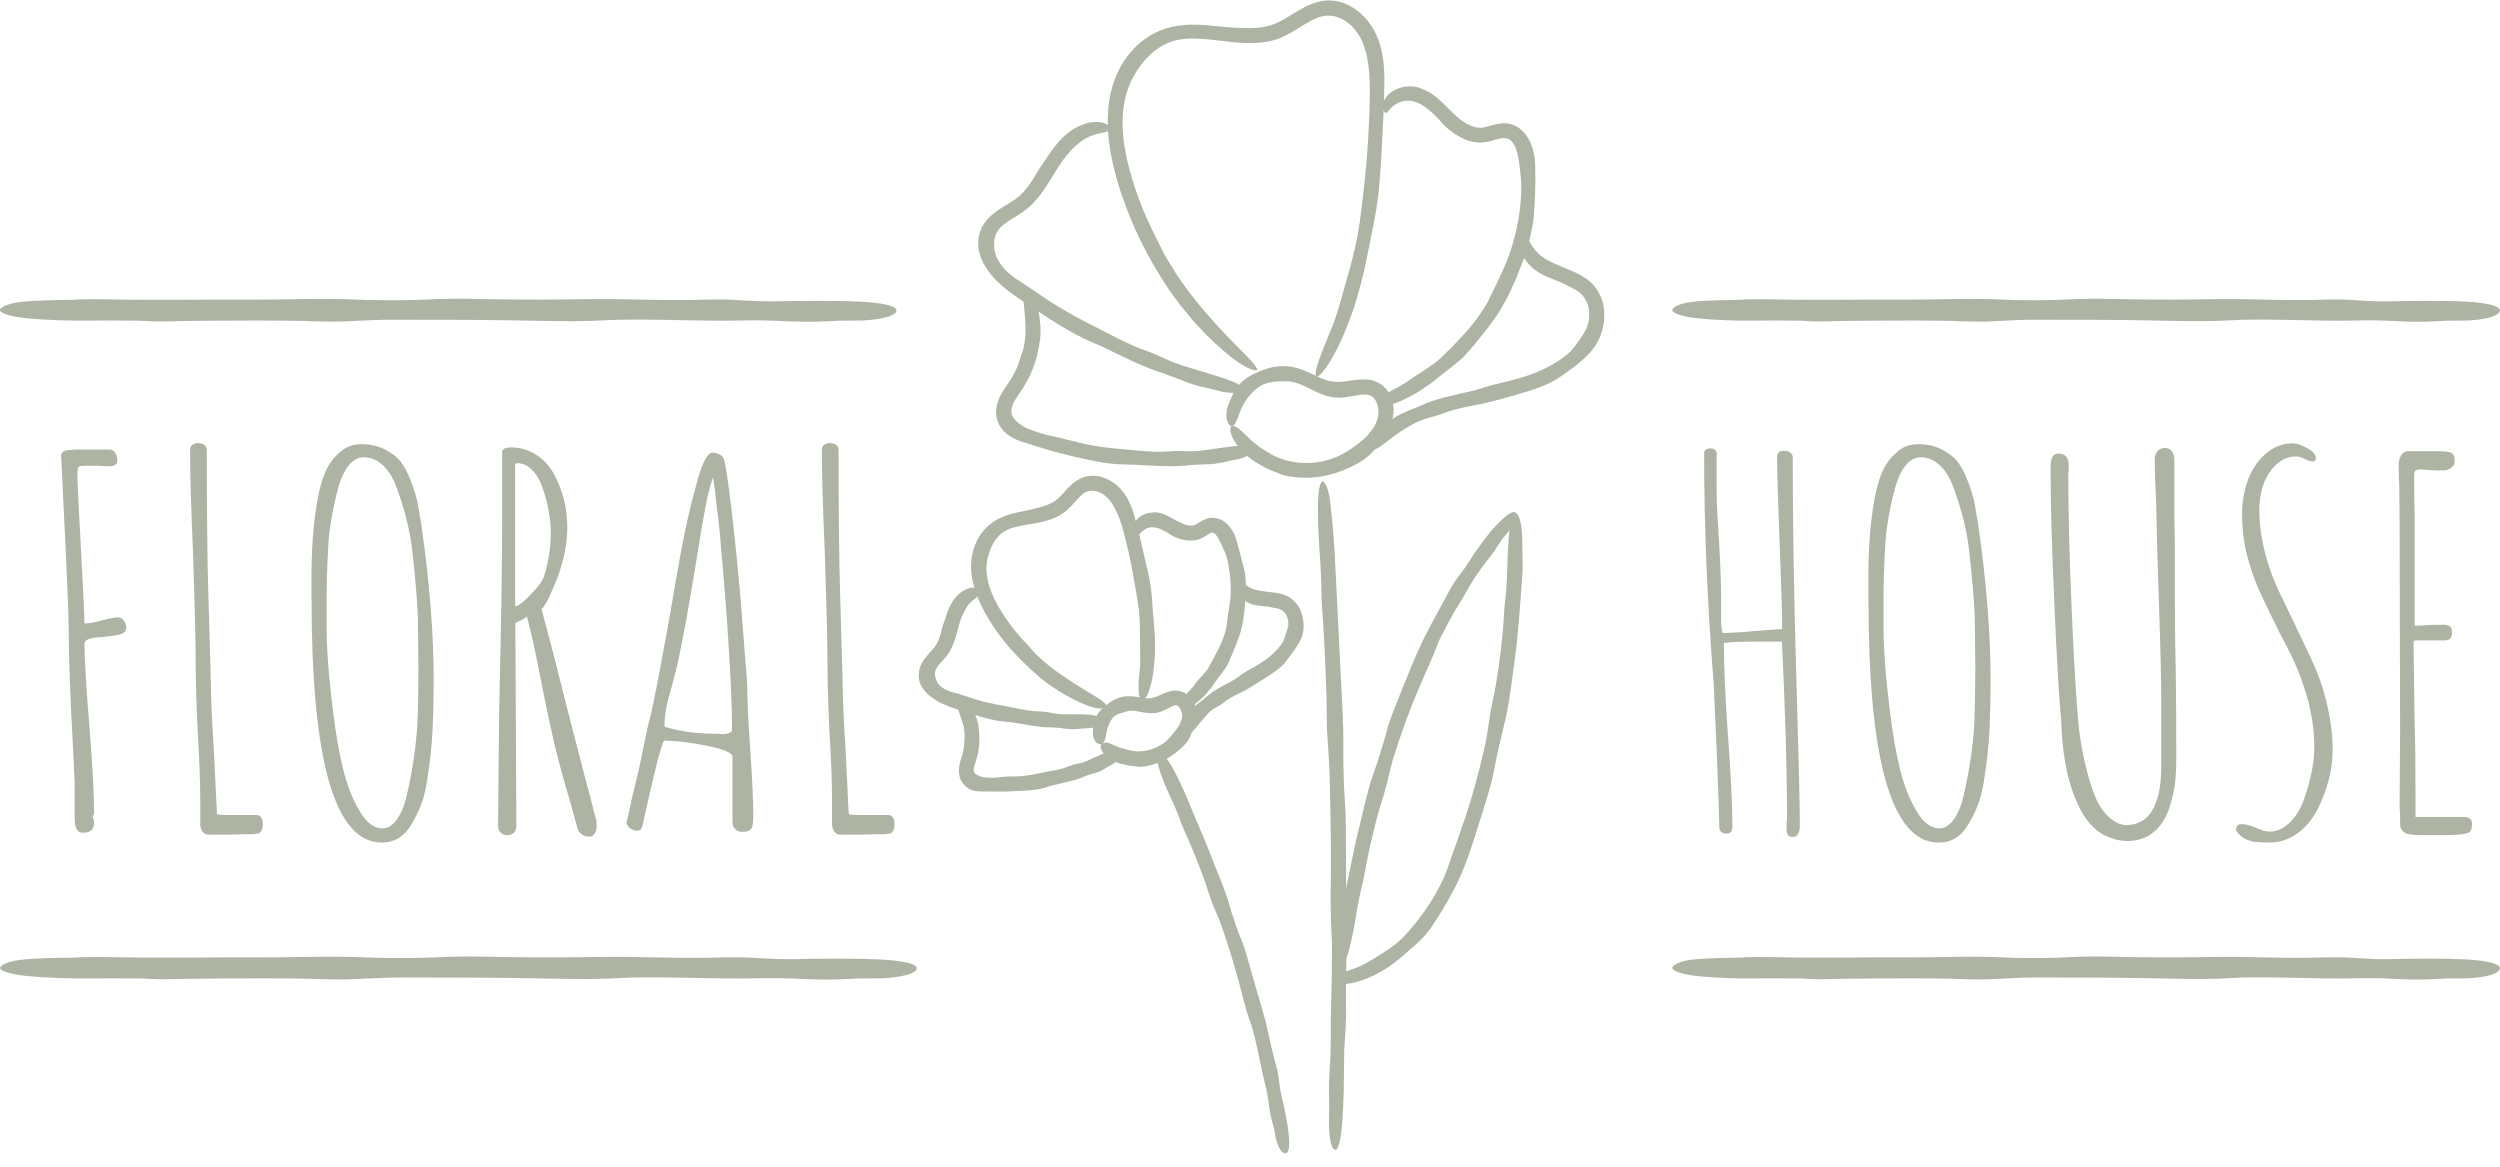 <svg width="180" height="84" viewBox="0 0 180 84" fill="none" xmlns="http://www.w3.org/2000/svg">
<g clip-path="url(#clip0_460_8820)">
<path d="M96.017 38.733C96.069 39.293 96.104 39.853 96.13 40.457C96.262 43.099 96.393 45.776 96.524 48.435C96.585 49.834 96.681 51.225 96.716 52.625C96.716 53.281 96.716 53.902 96.716 54.558C96.742 55.696 96.751 56.667 96.838 57.769C96.926 58.967 96.9 60.245 96.908 61.452L96.926 63.892C96.943 65.126 96.978 66.377 96.969 67.61C96.952 69.036 96.9 70.401 96.908 71.844C96.908 72.378 96.934 72.912 96.908 73.454C96.891 74.189 96.812 74.888 96.786 75.623C96.768 76.131 96.777 76.638 96.768 77.145C96.768 78.064 96.742 78.983 96.698 79.901C96.672 80.487 96.629 81.091 96.559 81.616C96.489 82.141 96.375 82.595 96.253 82.727C95.991 82.998 95.72 82.359 95.685 81.082C95.676 80.732 95.694 80.356 95.702 79.989C95.702 79.481 95.685 78.991 95.685 78.475C95.685 77.662 95.746 76.848 95.79 76.043C95.833 75.133 95.807 74.337 95.816 73.454C95.842 72.439 95.86 71.389 95.886 70.366L95.903 68.249C95.903 67.619 95.86 67.077 95.833 66.464C95.79 65.161 95.816 63.849 95.825 62.545C95.833 60.516 95.798 58.434 95.746 56.395C95.737 55.818 95.72 55.232 95.685 54.672C95.641 54.077 95.606 53.5 95.562 52.896C95.51 52.03 95.536 51.086 95.51 50.211L95.396 47.175L95.257 44.682C95.213 43.982 95.126 43.125 95.143 42.478C95.143 42.198 95.126 41.848 95.117 41.55C95.091 40.859 95.047 40.177 94.994 39.486C94.916 38.366 94.872 37.176 94.898 36.135C94.916 35.269 95.073 34.491 95.3 34.692C95.458 34.832 95.632 35.208 95.737 35.89C95.763 36.065 95.79 36.249 95.807 36.441C95.903 37.229 95.956 37.972 96.026 38.76L96.017 38.733Z" fill="#ADB4A4"/>
<path d="M96.489 66.333C96.541 65.922 96.603 65.511 96.69 65.082C97.101 63.175 97.433 61.224 97.922 59.326C98.158 58.32 98.394 57.323 98.674 56.325C98.831 55.871 98.98 55.433 99.137 54.978C99.382 54.173 99.626 53.5 99.827 52.704C100.037 51.838 100.422 50.98 100.745 50.141C100.955 49.581 101.208 49.03 101.427 48.47C101.759 47.613 102.134 46.773 102.528 45.942C103 44.997 103.506 44.122 104.005 43.177C104.197 42.828 104.372 42.478 104.581 42.136C104.852 41.664 105.211 41.27 105.516 40.824C105.735 40.518 105.927 40.194 106.128 39.871C106.521 39.311 106.932 38.769 107.352 38.235C107.64 37.902 107.955 37.579 108.243 37.316C108.54 37.054 108.837 36.861 108.986 36.87C109.309 36.888 109.222 37.43 108.68 38.182C108.531 38.392 108.348 38.585 108.182 38.786C107.963 39.083 107.78 39.39 107.579 39.696C107.238 40.177 106.854 40.623 106.521 41.104C106.137 41.647 105.831 42.128 105.525 42.696C105.167 43.344 104.73 43.965 104.389 44.63L103.672 45.994C103.48 46.414 103.358 46.79 103.183 47.201C102.807 48.068 102.423 48.951 102.047 49.817C101.47 51.182 100.955 52.608 100.5 54.025C100.36 54.427 100.238 54.83 100.142 55.232C100.037 55.652 99.941 56.072 99.836 56.5C99.679 57.113 99.46 57.769 99.277 58.381C99.067 59.09 98.91 59.816 98.735 60.533C98.586 61.119 98.481 61.723 98.359 62.318C98.254 62.816 98.167 63.438 98.036 63.901C97.975 64.102 97.931 64.347 97.887 64.557C97.782 65.047 97.686 65.546 97.616 66.044C97.494 66.849 97.31 67.707 97.118 68.45C96.952 69.062 96.664 69.596 96.48 69.404C96.349 69.272 96.244 68.975 96.262 68.459C96.262 68.328 96.279 68.188 96.288 68.048C96.323 67.462 96.419 66.919 96.489 66.342V66.333Z" fill="#ADB4A4"/>
<path d="M109.633 40.238C109.633 40.693 109.633 41.148 109.589 41.638C109.441 43.772 109.292 45.942 108.986 48.076C108.829 49.196 108.698 50.325 108.471 51.435C108.348 51.952 108.235 52.442 108.112 52.958C107.911 53.85 107.719 54.62 107.562 55.503C107.378 56.457 107.072 57.445 106.775 58.381L106.181 60.271C105.866 61.224 105.552 62.196 105.132 63.123C104.652 64.19 104.075 65.17 103.437 66.184C103.201 66.561 102.947 66.928 102.659 67.278C102.257 67.75 101.803 68.126 101.339 68.529C101.025 68.809 100.701 69.089 100.361 69.343C99.749 69.806 99.067 70.2 98.342 70.48C97.879 70.672 97.381 70.795 96.935 70.847C96.489 70.891 96.096 70.847 95.974 70.733C95.72 70.497 96.201 70.2 97.101 69.876C97.354 69.78 97.625 69.701 97.87 69.587C98.228 69.439 98.543 69.237 98.875 69.045C99.399 68.721 99.932 68.398 100.422 68.022C100.981 67.593 101.374 67.121 101.811 66.596C102.309 65.983 102.79 65.327 103.192 64.645C103.472 64.172 103.734 63.683 103.961 63.175C104.162 62.72 104.293 62.309 104.451 61.854C104.791 60.883 105.15 59.904 105.482 58.915C105.997 57.375 106.434 55.766 106.801 54.174C106.915 53.727 107.011 53.273 107.081 52.818C107.151 52.345 107.221 51.882 107.291 51.409C107.404 50.727 107.588 49.992 107.702 49.301C107.841 48.505 107.955 47.7 108.051 46.895C108.121 46.23 108.2 45.575 108.243 44.91C108.287 44.35 108.305 43.667 108.383 43.151C108.418 42.933 108.436 42.653 108.453 42.416C108.488 41.865 108.523 41.314 108.532 40.763C108.549 39.871 108.602 38.909 108.689 38.078C108.759 37.386 108.96 36.765 109.17 36.94C109.318 37.063 109.467 37.369 109.537 37.929C109.545 38.069 109.563 38.226 109.58 38.375C109.615 39.014 109.624 39.617 109.615 40.264L109.633 40.238Z" fill="#ADB4A4"/>
<path d="M90.598 32.129C90.852 32.304 91.114 32.461 91.402 32.636C92.669 33.388 94.242 33.52 95.641 33.108C96.383 32.907 97.056 32.496 97.659 32.041C97.948 31.831 98.219 31.613 98.463 31.35C98.874 30.887 99.171 30.423 99.232 29.898C99.302 29.373 99.136 28.778 98.778 28.542C98.542 28.385 98.184 28.376 97.729 28.455C97.388 28.507 97.004 28.603 96.558 28.63C96.104 28.656 95.649 28.56 95.265 28.42C94.373 28.087 93.709 27.597 92.984 27.484C92.713 27.44 92.442 27.449 92.162 27.457C91.787 27.475 91.411 27.501 91.052 27.641C90.808 27.737 90.581 27.895 90.38 28.061C90.021 28.367 89.716 28.761 89.497 29.181C89.348 29.452 89.243 29.758 89.139 30.029C89.034 30.3 88.938 30.554 88.815 30.633C88.588 30.825 88.195 30.432 88.326 29.539C88.37 29.303 88.457 29.058 88.562 28.831C88.702 28.507 88.841 28.201 89.051 27.912C89.383 27.449 89.873 27.107 90.38 26.871C90.948 26.609 91.472 26.425 92.075 26.373C92.774 26.303 93.526 26.495 94.111 26.766C94.522 26.941 94.898 27.142 95.273 27.291C95.606 27.422 95.894 27.475 96.191 27.492C96.785 27.571 97.511 27.247 98.525 27.335C98.909 27.379 99.337 27.554 99.643 27.842C99.949 28.131 100.15 28.49 100.246 28.866C100.465 29.636 100.255 30.423 99.931 31.026C99.748 31.376 99.512 31.683 99.294 31.971C99.066 32.286 98.813 32.575 98.516 32.837C98.088 33.222 97.528 33.502 97.004 33.738C96.401 34.01 95.763 34.202 95.116 34.307C94.583 34.394 94.033 34.421 93.482 34.377C93.028 34.342 92.46 34.272 92.066 34.088C91.891 34.018 91.691 33.931 91.507 33.861C91.096 33.686 90.703 33.467 90.327 33.222C89.716 32.829 89.156 32.251 88.824 31.665C88.544 31.175 88.501 30.65 88.745 30.668C88.92 30.668 89.156 30.79 89.427 31.061C89.497 31.131 89.576 31.201 89.645 31.28C89.96 31.586 90.257 31.875 90.616 32.12L90.598 32.129Z" fill="#ADB4A4"/>
<path d="M85.731 22.865C85.18 22.244 84.673 21.588 84.166 20.853C83.074 19.226 82.121 17.494 81.37 15.657C80.636 13.819 80.024 11.93 79.814 9.927C79.718 8.877 79.727 7.783 79.963 6.725C80.199 5.658 80.671 4.625 81.387 3.777C82.06 2.981 82.917 2.386 83.922 2.054C85.704 1.52 87.216 1.905 88.763 1.984C89.602 2.036 90.45 2.08 91.219 1.887C91.979 1.739 92.652 1.258 93.447 0.785C93.972 0.47 94.575 0.155 95.291 0.059C96.008 -0.046 96.751 0.147 97.336 0.505C98.236 1.039 98.892 1.905 99.241 2.858C99.591 3.803 99.67 4.774 99.678 5.701C99.661 7.81 99.538 9.787 99.416 11.886C99.364 12.665 99.311 13.452 99.215 14.231C99.084 15.307 98.857 16.304 98.656 17.371C98.507 18.097 98.368 18.832 98.201 19.558C97.887 20.87 97.52 22.183 97.013 23.433C96.69 24.247 96.331 25.052 95.938 25.725C95.562 26.408 95.134 26.941 94.942 27.064C94.732 27.186 94.68 27.003 94.767 26.591C94.863 26.18 95.099 25.533 95.44 24.693C95.632 24.221 95.824 23.731 96.025 23.25C96.27 22.567 96.471 21.894 96.663 21.194C96.978 20.074 97.31 18.954 97.564 17.826C97.861 16.549 97.983 15.403 98.132 14.143C98.306 12.682 98.446 11.178 98.525 9.708C98.586 8.693 98.621 7.67 98.63 6.646C98.63 5.736 98.595 4.975 98.437 4.153C98.263 3.287 97.948 2.508 97.362 1.922C96.794 1.336 96.025 1.004 95.283 1.161C94.085 1.363 92.958 2.718 91.245 2.998C89.611 3.287 88.082 2.902 86.657 2.806C85.853 2.745 85.049 2.762 84.35 2.99C83.624 3.243 83.004 3.698 82.471 4.284C81.719 5.124 81.116 6.279 80.933 7.469C80.706 8.833 80.854 10.259 81.186 11.659C81.457 12.805 81.833 13.942 82.279 15.036C82.646 15.963 83.205 17.047 83.616 17.887C83.782 18.255 84.044 18.675 84.263 19.033C84.769 19.873 85.329 20.687 85.94 21.448C86.928 22.699 88.082 23.958 89.139 25.008C90.013 25.874 90.799 26.688 90.415 26.67C90.153 26.644 89.602 26.443 88.789 25.822C88.58 25.664 88.361 25.489 88.151 25.305C87.26 24.553 86.482 23.748 85.713 22.874L85.731 22.865Z" fill="#ADB4A4"/>
<path d="M102.239 6.349C102.711 6.497 103.13 6.751 103.497 7.066C104.292 7.766 104.869 8.518 105.621 8.921C105.988 9.122 106.355 9.227 106.704 9.192C107.054 9.166 107.5 8.938 108.138 8.877C108.478 8.851 108.863 8.921 109.178 9.096C109.501 9.27 109.746 9.533 109.929 9.795C110.287 10.338 110.436 10.906 110.506 11.466C110.558 11.991 110.523 12.446 110.55 12.945C110.532 13.802 110.515 14.537 110.445 15.368C110.436 15.823 110.34 16.286 110.244 16.741C110.156 17.205 110.017 17.651 109.877 18.088C109.711 18.683 109.475 19.243 109.256 19.82C108.898 20.678 108.505 21.535 108.015 22.331C107.736 22.786 107.404 23.206 107.106 23.634C106.774 24.046 106.442 24.457 106.101 24.877C105.839 25.183 105.577 25.489 105.297 25.778C104.878 26.145 104.458 26.469 104.022 26.81C103.716 27.038 103.427 27.282 103.13 27.527C102.562 27.912 102.003 28.332 101.374 28.621C100.98 28.822 100.57 29.023 100.176 29.111C99.792 29.216 99.442 29.259 99.302 29.189C99.023 29.032 99.337 28.577 100.133 28.157C100.351 28.035 100.587 27.912 100.814 27.79C101.129 27.615 101.417 27.422 101.706 27.204C101.942 27.038 102.186 26.889 102.431 26.74L103.139 26.25C103.689 25.892 104.039 25.445 104.511 25.025C105 24.492 105.533 23.976 105.979 23.398C106.311 23.022 106.573 22.593 106.862 22.174C107.115 21.797 107.246 21.43 107.456 21.045C107.867 20.214 108.269 19.374 108.601 18.508C109.099 17.152 109.414 15.691 109.51 14.248C109.518 13.837 109.553 13.426 109.527 13.023C109.483 12.603 109.431 12.201 109.387 11.772C109.309 11.221 109.186 10.583 108.898 10.242C108.575 9.83 108.173 9.892 107.377 10.145C107.063 10.233 106.652 10.303 106.276 10.25C105.892 10.207 105.542 10.084 105.228 9.918C104.694 9.655 104.144 9.227 103.821 8.842C103.681 8.676 103.506 8.501 103.357 8.352C103.017 8.011 102.658 7.705 102.282 7.503C102.134 7.425 101.977 7.355 101.819 7.311C101.679 7.267 101.531 7.25 101.374 7.25C101.059 7.25 100.744 7.346 100.5 7.495C100.299 7.617 100.141 7.766 100.028 7.915C99.914 8.055 99.818 8.186 99.713 8.098C99.573 8.011 99.39 7.538 99.809 6.979C99.914 6.839 100.045 6.725 100.194 6.62C100.788 6.209 101.548 6.112 102.256 6.331L102.239 6.349Z" fill="#ADB4A4"/>
<path d="M111.232 18.622C111.477 18.771 111.713 18.884 112.018 19.024C112.683 19.331 113.478 19.549 114.229 20.083C114.998 20.599 115.488 21.57 115.505 22.471C115.558 23.425 115.261 24.396 114.701 25.122C114.448 25.463 114.142 25.734 113.836 26.005C113.303 26.478 112.796 26.81 112.237 27.195C111.625 27.615 110.882 27.886 110.192 28.113C109.729 28.262 109.257 28.402 108.794 28.533C108.086 28.735 107.378 28.927 106.67 29.076C105.857 29.242 105.08 29.364 104.302 29.627C104.013 29.723 103.734 29.837 103.437 29.924C103.043 30.055 102.65 30.125 102.266 30.283C102.003 30.388 101.75 30.528 101.505 30.668C101.06 30.922 100.64 31.201 100.238 31.499C99.985 31.691 99.722 31.893 99.487 32.076C99.242 32.242 99.014 32.391 98.866 32.374C98.569 32.365 98.534 31.858 99.049 31.228C99.198 31.07 99.373 30.904 99.548 30.764C99.792 30.554 100.02 30.353 100.273 30.16C100.692 29.863 101.156 29.671 101.61 29.487C102.134 29.286 102.563 29.076 103.061 28.892C103.638 28.691 104.249 28.551 104.844 28.411L106.058 28.131C106.417 28.044 106.714 27.939 107.055 27.834C107.78 27.624 108.523 27.475 109.239 27.274C110.349 26.968 111.442 26.513 112.368 25.874C112.621 25.69 112.892 25.507 113.093 25.279C113.312 25.043 113.504 24.798 113.679 24.536C113.932 24.168 114.212 23.774 114.326 23.355C114.465 22.882 114.457 22.357 114.308 21.902C114.177 21.526 113.958 21.229 113.635 20.993C113.373 20.791 112.953 20.634 112.639 20.45C112.508 20.372 112.316 20.302 112.158 20.24C111.782 20.092 111.398 19.952 110.987 19.733C110.349 19.392 109.711 18.797 109.519 18.045C109.44 17.738 109.484 17.424 109.58 17.249C109.685 17.074 109.799 17.021 109.895 17.1C110.035 17.214 110.139 17.406 110.279 17.651C110.323 17.721 110.358 17.791 110.41 17.852C110.611 18.141 110.882 18.395 111.214 18.605L111.232 18.622Z" fill="#ADB4A4"/>
<path d="M77.551 10.408C77.28 10.644 77.026 10.915 76.773 11.221C76.214 11.904 75.768 12.778 75.2 13.61C74.912 14.03 74.588 14.449 74.195 14.817C73.802 15.193 73.33 15.473 72.928 15.718C72.5 15.972 72.124 16.234 71.897 16.54C71.669 16.837 71.573 17.188 71.573 17.581C71.573 17.948 71.652 18.333 71.835 18.683C72.168 19.296 72.666 19.759 73.304 20.171C74.011 20.617 74.763 21.159 75.488 21.631C75.978 21.946 76.476 22.253 76.983 22.541C77.752 22.987 78.556 23.372 79.342 23.783C80.251 24.247 81.116 24.719 82.078 25.087C82.436 25.227 82.803 25.349 83.153 25.498C83.642 25.699 84.088 25.935 84.586 26.128C84.927 26.25 85.276 26.364 85.626 26.469C86.255 26.661 86.893 26.854 87.522 27.046C87.933 27.169 88.335 27.3 88.693 27.449C89.052 27.589 89.349 27.764 89.419 27.904C89.567 28.201 89.052 28.385 88.117 28.227C87.863 28.184 87.601 28.096 87.339 28.035C86.972 27.947 86.622 27.869 86.255 27.781C85.678 27.624 85.119 27.405 84.568 27.178C83.939 26.933 83.38 26.766 82.777 26.53C82.078 26.259 81.379 25.935 80.706 25.612L79.307 24.938C78.879 24.746 78.521 24.588 78.101 24.404C77.236 23.993 76.406 23.495 75.593 22.97C74.964 22.567 74.326 22.156 73.706 21.728C73.085 21.308 72.447 20.879 71.862 20.319C71.53 20.004 71.233 19.646 70.979 19.243C70.708 18.823 70.516 18.351 70.446 17.817C70.402 17.441 70.446 17.012 70.586 16.619C70.734 16.216 70.996 15.867 71.267 15.604C71.914 15.001 72.622 14.703 73.146 14.309C73.575 13.995 73.933 13.575 74.248 13.102C74.518 12.709 74.798 12.157 75.086 11.773C75.209 11.606 75.349 11.388 75.471 11.204C75.751 10.775 76.091 10.329 76.476 9.944C77.096 9.314 78.005 8.789 78.905 8.781C79.674 8.763 80.181 9.244 79.937 9.367C79.779 9.481 79.517 9.524 79.115 9.612C79.01 9.629 78.905 9.664 78.801 9.691C78.355 9.839 77.935 10.075 77.551 10.408Z" fill="#ADB4A4"/>
<path d="M74.894 23.285C74.929 23.635 74.929 23.993 74.894 24.378C74.789 25.209 74.597 26.032 74.256 26.81C74.099 27.204 73.88 27.571 73.662 27.93C73.435 28.271 73.216 28.577 73.041 28.875C72.674 29.54 72.762 29.977 73.234 30.379C73.452 30.572 73.723 30.756 74.055 30.887C74.632 31.105 75.191 31.298 75.812 31.412C76.485 31.552 77.192 31.762 77.874 31.91C78.329 32.024 78.792 32.094 79.255 32.173C79.963 32.269 80.679 32.33 81.387 32.391C82.209 32.47 82.995 32.558 83.825 32.514C84.131 32.514 84.446 32.47 84.752 32.47C85.18 32.47 85.582 32.505 86.01 32.488C86.307 32.479 86.596 32.426 86.884 32.391L88.466 32.173C88.807 32.12 89.148 32.085 89.462 32.077C89.777 32.068 90.056 32.103 90.161 32.208C90.38 32.418 90.083 32.785 89.349 33.013C89.148 33.074 88.92 33.1 88.702 33.144C88.405 33.205 88.116 33.284 87.819 33.336C87.339 33.432 86.84 33.432 86.36 33.45C85.809 33.45 85.337 33.546 84.813 33.555C84.201 33.581 83.572 33.555 82.96 33.529L81.693 33.459C81.317 33.45 80.994 33.441 80.618 33.432C79.832 33.397 79.054 33.249 78.294 33.091C77.105 32.837 75.89 32.54 74.728 32.164C74.396 32.059 74.055 31.954 73.723 31.849C73.365 31.735 72.998 31.604 72.639 31.359C72.386 31.184 72.124 30.93 71.949 30.598C71.774 30.266 71.695 29.881 71.722 29.531C71.792 28.7 72.229 28.149 72.552 27.65C72.84 27.239 73.05 26.872 73.225 26.452C73.382 26.102 73.487 25.647 73.618 25.314C73.679 25.174 73.714 24.982 73.74 24.825C73.81 24.457 73.845 24.072 73.837 23.696C73.828 23.084 73.775 22.436 73.706 21.85C73.653 21.378 73.653 20.888 73.898 20.923C74.064 20.949 74.3 21.115 74.483 21.509C74.536 21.614 74.571 21.719 74.614 21.833C74.78 22.305 74.85 22.777 74.894 23.276V23.285Z" fill="#ADB4A4"/>
<path d="M80.758 53.859C80.924 53.902 81.099 53.955 81.274 54.007C82.087 54.235 82.961 54.034 83.66 53.587C84.035 53.36 84.315 53.01 84.577 52.669C84.7 52.511 84.831 52.363 84.918 52.179C85.076 51.864 85.163 51.558 85.084 51.304C85.023 51.059 84.883 50.841 84.752 50.797C84.674 50.762 84.516 50.788 84.272 50.911C84.088 50.998 83.878 51.129 83.599 51.234C83.31 51.339 82.996 51.365 82.733 51.348C82.122 51.295 81.667 51.112 81.274 51.182C81.125 51.208 80.994 51.261 80.855 51.304C80.662 51.365 80.453 51.409 80.278 51.532C80.155 51.619 80.068 51.742 79.998 51.855C79.867 52.074 79.762 52.319 79.701 52.581C79.666 52.756 79.631 52.923 79.605 53.089C79.57 53.255 79.517 53.421 79.412 53.5C79.22 53.684 78.809 53.561 78.696 52.966C78.67 52.809 78.696 52.643 78.705 52.477C78.731 52.249 78.748 52.022 78.827 51.803C78.949 51.444 79.212 51.138 79.482 50.911C79.797 50.648 80.077 50.429 80.453 50.281C80.872 50.106 81.396 50.097 81.798 50.167C82.078 50.202 82.331 50.263 82.567 50.281C82.777 50.298 82.934 50.263 83.083 50.219C83.363 50.167 83.721 49.878 84.403 49.738C84.665 49.695 84.997 49.73 85.268 49.87C85.53 50.01 85.731 50.211 85.871 50.438C86.168 50.902 86.177 51.462 86.081 51.89C86.028 52.144 85.941 52.371 85.862 52.59C85.783 52.826 85.696 53.063 85.565 53.273C85.381 53.587 85.076 53.85 84.796 54.086C84.472 54.357 84.123 54.585 83.747 54.768C83.433 54.917 83.109 55.04 82.768 55.11C82.48 55.18 82.122 55.25 81.851 55.188C81.737 55.162 81.589 55.162 81.466 55.145C81.187 55.11 80.907 55.04 80.636 54.97C80.19 54.847 79.753 54.576 79.465 54.252C79.22 53.981 79.159 53.623 79.369 53.526C79.509 53.456 79.701 53.439 79.911 53.526C79.963 53.544 80.024 53.57 80.077 53.596C80.313 53.701 80.522 53.806 80.758 53.876V53.859Z" fill="#ADB4A4"/>
<path d="M76.153 49.695C75.716 49.432 75.305 49.135 74.877 48.785C73.051 47.219 71.408 45.382 70.42 43.09C70.176 42.478 69.983 41.822 69.931 41.139C69.879 40.439 69.983 39.731 70.272 39.075C70.543 38.462 70.971 37.946 71.539 37.561C72.553 36.905 73.523 36.888 74.423 36.643C74.912 36.52 75.384 36.398 75.76 36.188C76.136 36.004 76.424 35.645 76.817 35.217C77.08 34.946 77.394 34.631 77.84 34.429C78.286 34.228 78.81 34.211 79.247 34.325C79.92 34.499 80.488 34.911 80.881 35.444C81.274 35.96 81.493 36.538 81.659 37.08C82.008 38.322 82.253 39.495 82.55 40.745C82.655 41.209 82.769 41.673 82.839 42.154C82.944 42.81 82.961 43.431 83.013 44.087L83.127 45.443C83.18 46.265 83.18 47.096 83.092 47.919C83.04 48.452 82.961 48.986 82.821 49.45C82.69 49.913 82.498 50.289 82.358 50.386C82.043 50.569 81.921 49.966 82 48.881C82.026 48.584 82.061 48.26 82.087 47.954C82.113 47.516 82.087 47.096 82.087 46.659C82.07 45.959 82.087 45.268 82.052 44.568C82.017 43.781 81.877 43.099 81.755 42.346C81.606 41.471 81.449 40.579 81.248 39.713C81.117 39.118 80.96 38.515 80.794 37.92C80.636 37.395 80.47 36.966 80.243 36.547C79.998 36.1 79.71 35.75 79.326 35.532C78.941 35.313 78.53 35.261 78.189 35.435C77.613 35.68 77.158 36.686 76.153 37.185C75.201 37.657 74.231 37.693 73.409 37.876C72.937 37.972 72.5 38.112 72.168 38.357C71.827 38.611 71.583 38.961 71.39 39.363C71.128 39.941 70.953 40.658 71.05 41.349C71.137 42.145 71.46 42.924 71.88 43.667C72.229 44.28 72.64 44.857 73.077 45.408C73.444 45.872 73.96 46.388 74.327 46.816C74.475 47 74.703 47.201 74.886 47.376C75.314 47.77 75.769 48.146 76.258 48.479C77.036 49.021 77.901 49.563 78.67 50.018C79.308 50.394 79.867 50.814 79.614 50.946C79.439 51.033 79.055 51.059 78.469 50.858C78.312 50.814 78.154 50.744 78.006 50.683C77.342 50.412 76.748 50.071 76.144 49.695H76.153Z" fill="#ADB4A4"/>
<path d="M83.048 36.879C83.38 36.879 83.694 36.966 83.974 37.098C84.586 37.395 85.04 37.719 85.486 37.815C85.704 37.867 85.897 37.859 86.036 37.797C86.185 37.745 86.403 37.535 86.823 37.369C87.286 37.168 87.924 37.334 88.239 37.631C88.579 37.911 88.781 38.244 88.92 38.576C89.043 38.891 89.086 39.162 89.183 39.459C89.314 39.976 89.427 40.413 89.558 40.912C89.707 41.454 89.716 42.058 89.689 42.626C89.689 43.002 89.646 43.379 89.62 43.764C89.558 44.332 89.488 44.918 89.331 45.469C89.147 46.108 88.877 46.685 88.632 47.306C88.536 47.534 88.44 47.77 88.317 47.989C88.125 48.277 87.915 48.531 87.714 48.802C87.566 48.986 87.443 49.187 87.312 49.38C87.05 49.712 86.788 50.053 86.465 50.333C86.264 50.517 86.054 50.701 85.818 50.806C85.591 50.919 85.372 50.972 85.25 50.919C85.005 50.797 85.04 50.386 85.398 49.992C85.503 49.887 85.608 49.773 85.713 49.66C85.862 49.502 85.984 49.336 86.106 49.161C86.316 48.89 86.561 48.662 86.779 48.391C87.041 48.102 87.155 47.779 87.347 47.464C87.54 47.079 87.767 46.703 87.924 46.3C88.055 46.029 88.134 45.74 88.23 45.461C88.309 45.207 88.309 44.971 88.352 44.717C88.431 44.175 88.527 43.632 88.588 43.081C88.658 42.224 88.588 41.34 88.413 40.501C88.352 40.264 88.309 40.019 88.213 39.801C88.108 39.573 88.003 39.355 87.898 39.127C87.767 38.847 87.609 38.523 87.443 38.41C87.356 38.349 87.304 38.34 87.225 38.357C87.138 38.375 86.98 38.48 86.77 38.611C86.596 38.725 86.334 38.856 86.071 38.891C85.809 38.935 85.556 38.926 85.329 38.891C84.944 38.83 84.516 38.672 84.271 38.489C84.166 38.41 84.026 38.34 83.921 38.279C83.668 38.139 83.423 38.025 83.205 37.99C83.118 37.972 83.03 37.964 82.951 37.964C82.89 37.964 82.829 37.964 82.751 37.981C82.611 38.016 82.462 38.086 82.349 38.174C82.261 38.244 82.174 38.305 82.095 38.401C82.016 38.489 81.947 38.602 81.833 38.585C81.684 38.585 81.413 38.305 81.579 37.832C81.623 37.719 81.684 37.614 81.754 37.517C82.06 37.115 82.541 36.905 83.048 36.905V36.879Z" fill="#ADB4A4"/>
<path d="M90.432 42.478C90.59 42.513 90.721 42.53 90.913 42.565C91.341 42.644 91.848 42.626 92.425 42.819C93.019 43.002 93.535 43.545 93.701 44.113C93.91 44.708 93.919 45.382 93.701 45.933C93.596 46.195 93.456 46.405 93.316 46.624C93.072 47.009 92.827 47.289 92.573 47.639C92.294 48.015 91.883 48.295 91.507 48.549L90.747 49.038C90.362 49.275 89.987 49.528 89.602 49.73C89.156 49.966 88.719 50.141 88.317 50.429C88.169 50.534 88.029 50.657 87.88 50.753C87.671 50.884 87.444 50.972 87.251 51.12C87.111 51.217 86.998 51.348 86.893 51.47C86.692 51.689 86.5 51.917 86.316 52.144C86.194 52.293 86.08 52.441 85.958 52.573C85.827 52.695 85.687 52.8 85.556 52.8C85.285 52.809 85.075 52.485 85.259 51.986C85.311 51.855 85.398 51.733 85.477 51.61C85.582 51.435 85.678 51.269 85.792 51.103C85.984 50.849 86.246 50.657 86.491 50.473C86.771 50.272 86.98 50.053 87.251 49.861C87.557 49.642 87.898 49.458 88.23 49.283C88.457 49.161 88.684 49.047 88.894 48.916C89.086 48.802 89.235 48.671 89.41 48.549C89.786 48.286 90.196 48.094 90.572 47.866C91.166 47.516 91.708 47.079 92.119 46.572C92.233 46.423 92.355 46.283 92.416 46.117C92.486 45.95 92.538 45.776 92.591 45.609C92.661 45.373 92.766 45.128 92.766 44.901C92.766 44.638 92.687 44.367 92.547 44.175C92.425 44.008 92.285 43.912 92.093 43.842C91.935 43.781 91.682 43.781 91.481 43.711C91.394 43.676 91.271 43.676 91.175 43.667C90.93 43.641 90.677 43.624 90.38 43.571C89.917 43.484 89.41 43.212 89.156 42.74C89.052 42.548 89.043 42.32 89.104 42.189C89.165 42.049 89.27 42.005 89.375 42.023C89.532 42.058 89.681 42.119 89.803 42.189L89.899 42.25C90.039 42.338 90.214 42.434 90.432 42.478Z" fill="#ADB4A4"/>
<path d="M69.564 43.79C69.459 43.965 69.371 44.148 69.275 44.349C69.065 44.804 68.96 45.391 68.768 45.994C68.672 46.3 68.55 46.606 68.375 46.913C68.2 47.219 67.956 47.481 67.763 47.682C67.553 47.901 67.405 48.111 67.353 48.277C67.3 48.444 67.309 48.592 67.353 48.785C67.396 48.96 67.475 49.152 67.623 49.31C67.886 49.581 68.226 49.756 68.663 49.861C69.144 49.974 69.677 50.176 70.166 50.333C70.499 50.438 70.839 50.534 71.18 50.604C71.696 50.727 72.229 50.797 72.753 50.91C73.356 51.033 73.933 51.173 74.553 51.208C74.781 51.225 75.017 51.225 75.244 51.252C75.558 51.287 75.856 51.374 76.17 51.409C76.389 51.427 76.607 51.427 76.826 51.427C77.219 51.427 77.621 51.427 78.014 51.435C78.268 51.435 78.53 51.462 78.757 51.505C78.993 51.549 79.194 51.636 79.264 51.759C79.404 52.004 79.15 52.31 78.573 52.415C78.416 52.441 78.25 52.433 78.084 52.441C77.857 52.459 77.638 52.485 77.403 52.503C77.035 52.52 76.668 52.468 76.31 52.415C75.899 52.363 75.541 52.38 75.148 52.354C74.693 52.319 74.23 52.231 73.776 52.161L72.841 52.004C72.561 51.978 72.316 51.952 72.037 51.925C71.451 51.846 70.883 51.689 70.324 51.514C69.441 51.225 68.585 51.024 67.667 50.578C67.414 50.447 67.16 50.272 66.915 50.079C66.662 49.87 66.435 49.616 66.286 49.283C66.05 48.82 66.129 48.102 66.417 47.665C66.723 47.158 67.099 46.869 67.309 46.563C67.484 46.327 67.606 46.047 67.702 45.723C67.789 45.461 67.833 45.093 67.964 44.822C68.017 44.708 68.052 44.551 68.095 44.419C68.191 44.122 68.314 43.781 68.489 43.475C68.751 42.976 69.231 42.486 69.817 42.337C70.324 42.206 70.708 42.495 70.577 42.687C70.507 42.836 70.376 42.967 70.21 43.099L70.07 43.204C69.878 43.361 69.695 43.545 69.546 43.79H69.564Z" fill="#ADB4A4"/>
<path d="M70.246 51.541C70.333 51.751 70.403 51.96 70.438 52.205C70.516 52.73 70.543 53.264 70.481 53.797C70.438 54.331 70.219 54.882 70.132 55.223C70.079 55.416 70.106 55.565 70.149 55.626C70.193 55.696 70.246 55.739 70.377 55.809C70.499 55.871 70.674 55.941 70.875 55.967C71.233 56.002 71.591 56.02 71.967 55.958C72.378 55.897 72.815 55.914 73.234 55.897C73.514 55.897 73.794 55.853 74.073 55.818C74.493 55.757 74.912 55.652 75.332 55.573C75.812 55.486 76.293 55.425 76.756 55.25C76.931 55.188 77.097 55.11 77.281 55.057C77.525 54.996 77.77 54.961 78.015 54.891C78.181 54.839 78.338 54.751 78.495 54.681C78.784 54.541 79.072 54.41 79.369 54.287C79.561 54.209 79.754 54.139 79.937 54.095C80.129 54.06 80.313 54.069 80.418 54.147C80.636 54.322 80.575 54.681 80.199 54.97C80.094 55.048 79.963 55.101 79.85 55.162C79.684 55.25 79.535 55.363 79.369 55.451C79.107 55.6 78.81 55.669 78.522 55.748C78.198 55.836 77.936 55.984 77.63 56.081C77.272 56.203 76.896 56.282 76.538 56.369L75.777 56.544C75.55 56.597 75.367 56.684 75.148 56.737C74.685 56.868 74.196 56.903 73.724 56.929C72.981 56.973 72.212 57.008 71.469 56.99C71.251 56.99 71.049 56.973 70.822 56.99C70.586 56.99 70.333 56.99 70.044 56.912C69.642 56.816 69.153 56.352 69.075 55.836C68.961 55.258 69.144 54.83 69.24 54.489C69.337 54.2 69.38 53.972 69.415 53.71C69.442 53.491 69.415 53.229 69.45 53.019C69.468 52.931 69.45 52.818 69.45 52.73C69.433 52.511 69.389 52.302 69.319 52.092C69.214 51.751 69.092 51.401 68.987 51.068C68.908 50.797 68.891 50.465 69.101 50.386C69.249 50.342 69.459 50.36 69.66 50.552C69.712 50.605 69.756 50.657 69.808 50.718C70.01 50.963 70.132 51.243 70.254 51.532L70.246 51.541Z" fill="#ADB4A4"/>
<path d="M85.015 56.465C85.172 56.78 85.321 57.095 85.469 57.454C86.081 59.002 86.797 60.533 87.383 62.108C87.706 62.93 88.047 63.735 88.336 64.566C88.458 64.96 88.572 65.336 88.685 65.729C88.912 66.403 89.096 66.998 89.367 67.636C89.664 68.328 89.847 69.115 90.066 69.85L90.485 71.328C90.713 72.072 90.94 72.824 91.132 73.576C91.333 74.451 91.508 75.3 91.735 76.174C91.823 76.498 91.919 76.822 91.989 77.154C92.085 77.609 92.102 78.055 92.19 78.51C92.242 78.825 92.329 79.131 92.399 79.446C92.522 80.006 92.635 80.583 92.723 81.152C92.775 81.519 92.819 81.895 92.828 82.237C92.828 82.578 92.784 82.875 92.679 82.98C92.46 83.199 92.102 82.858 91.892 82.079C91.831 81.869 91.805 81.633 91.761 81.406C91.7 81.091 91.595 80.802 91.525 80.487C91.403 79.989 91.359 79.481 91.281 78.983C91.193 78.414 91.053 77.942 90.931 77.399C90.783 76.778 90.669 76.131 90.529 75.51C90.433 75.081 90.337 74.652 90.223 74.224C90.127 73.839 89.996 73.532 89.874 73.165C89.629 72.386 89.437 71.591 89.227 70.803C88.904 69.579 88.51 68.336 88.108 67.12C87.995 66.779 87.881 66.429 87.741 66.106C87.593 65.764 87.444 65.432 87.304 65.082C87.103 64.583 86.946 64.006 86.763 63.49C86.553 62.895 86.317 62.3 86.09 61.714C85.897 61.233 85.688 60.752 85.487 60.279C85.321 59.877 85.067 59.396 84.954 59.002C84.901 58.836 84.814 58.635 84.744 58.46C84.587 58.057 84.403 57.673 84.219 57.279C83.922 56.649 83.643 55.949 83.45 55.328C83.293 54.812 83.276 54.278 83.52 54.313C83.695 54.34 83.931 54.497 84.167 54.856C84.228 54.952 84.289 55.057 84.351 55.153C84.604 55.582 84.805 56.011 85.023 56.457L85.015 56.465Z" fill="#ADB4A4"/>
<path d="M5.374 59.011V56.317L5.269 54.095C5.051 50.114 4.946 47.193 4.946 45.321C4.946 44.297 4.815 41.122 4.544 35.785C4.492 34.622 4.457 33.878 4.439 33.546C4.413 33.214 4.404 33.039 4.404 33.021V32.767C4.404 32.601 4.527 32.487 4.771 32.435C4.92 32.391 5.339 32.365 6.047 32.365H7.865C8.057 32.365 8.206 32.444 8.302 32.601C8.398 32.759 8.451 32.96 8.451 33.205C8.451 33.45 8.232 33.572 7.795 33.572L6.956 33.537H6.012C5.82 33.537 5.698 33.572 5.645 33.642C5.593 33.712 5.575 33.913 5.575 34.228C5.575 34.709 5.663 36.485 5.829 39.538C5.995 42.6 6.082 44.376 6.082 44.892C6.371 44.892 6.781 44.822 7.314 44.673C7.874 44.525 8.284 44.455 8.547 44.455C8.695 44.455 8.818 44.542 8.931 44.708C9.036 44.874 9.097 45.032 9.097 45.181C9.097 45.452 8.905 45.627 8.512 45.706C8.127 45.793 7.568 45.854 6.843 45.907C6.336 45.977 6.082 46.125 6.082 46.344C6.082 47.438 6.205 49.476 6.449 52.459C6.668 55.179 6.773 57.227 6.773 58.609L6.668 58.792C6.738 58.959 6.773 59.116 6.773 59.265C6.773 59.728 6.502 59.956 5.969 59.956C5.584 59.956 5.383 59.641 5.383 59.011H5.374Z" fill="#ADB4A4"/>
<path d="M14.586 59.886C14.481 59.737 14.42 59.562 14.42 59.343V57.891C14.42 56.361 14.358 54.637 14.236 52.721C14.14 50.683 14.088 48.96 14.088 47.551C14.088 46.239 14.026 43.702 13.904 39.941C13.755 36.547 13.685 34.01 13.685 32.339C13.685 32.216 13.738 32.111 13.852 32.033C13.957 31.945 14.088 31.901 14.236 31.901C14.673 31.901 14.892 32.085 14.892 32.444C14.892 36.931 14.927 40.291 14.996 42.521L15.18 49.038C15.18 50.062 15.25 51.724 15.398 54.025L15.617 58.539C15.617 58.609 15.652 58.644 15.722 58.644C15.748 58.67 15.905 58.679 16.194 58.679H18.448C18.763 58.679 18.92 58.897 18.92 59.335C18.92 59.527 18.885 59.693 18.815 59.825C18.745 59.956 18.632 60.026 18.492 60.026L18.239 60.061H17.95C17.443 60.087 16.456 60.096 15.005 60.096C14.839 60.096 14.699 60.026 14.586 59.877V59.886Z" fill="#ADB4A4"/>
<path d="M22.425 43.142V41.69C22.425 39.652 22.547 37.885 22.792 36.38C22.94 35.435 23.141 34.657 23.395 34.053C23.648 33.45 23.998 32.96 24.435 32.601C24.846 32.19 25.379 31.98 26.034 31.98C26.62 31.98 27.153 32.094 27.633 32.321C28.114 32.549 28.516 32.846 28.831 33.213C29.093 33.555 29.337 34.001 29.556 34.561C29.774 35.12 29.941 35.654 30.063 36.161L30.351 37.876C30.937 42.023 31.225 45.697 31.225 48.907V49.012C31.225 50.228 31.199 51.339 31.155 52.363C31.103 53.578 30.972 54.847 30.753 56.185C30.657 56.842 30.517 57.41 30.334 57.9C30.15 58.39 29.914 58.871 29.626 59.352C29.119 60.227 28.402 60.664 27.485 60.664C24.111 60.664 22.433 54.83 22.433 43.16L22.425 43.142ZM28.603 58.959C28.918 58.512 29.163 57.883 29.329 57.086C29.713 55.389 29.958 53.727 30.054 52.1C30.107 50.788 30.124 49.52 30.124 48.277V48.129L30.089 44.489C30.037 43.177 29.897 41.48 29.652 39.398C29.46 37.92 29.058 36.406 28.455 34.849C28.21 34.246 27.887 33.773 27.494 33.432C27.1 33.091 26.663 32.925 26.2 32.925C25.789 32.925 25.422 33.117 25.108 33.511C24.793 33.896 24.54 34.447 24.347 35.147C23.91 36.774 23.666 38.279 23.622 39.661C23.552 40.85 23.517 42.075 23.517 43.335V45.119C23.517 46.746 23.674 48.811 23.989 51.304C24.181 52.879 24.426 54.252 24.715 55.416C25.003 56.579 25.396 57.568 25.877 58.364C26.357 59.212 26.917 59.641 27.546 59.641C27.93 59.641 28.289 59.413 28.603 58.967V58.959Z" fill="#ADB4A4"/>
<path d="M41.546 59.519L41.109 57.918C40.427 55.661 39.929 53.754 39.614 52.205C39.422 51.357 39.177 50.176 38.889 48.671C38.548 46.922 38.233 45.504 37.945 44.411L37.578 44.63L37.106 44.848L37.176 58.862V59.405C37.176 59.886 36.958 60.131 36.521 60.131C36.328 60.131 36.171 60.07 36.049 59.947C35.926 59.825 35.865 59.685 35.865 59.51V58.967L35.935 51.619L36.005 48.085C36.101 43.842 36.154 40.221 36.154 37.238V32.54C36.154 32.321 36.372 32.216 36.809 32.216C37.438 32.216 38.024 32.383 38.574 32.724C39.116 33.065 39.553 33.529 39.868 34.106C40.523 35.296 40.846 36.59 40.846 37.999C40.846 39.118 40.602 40.326 40.121 41.638C39.973 42.005 39.798 42.416 39.579 42.898C39.361 43.379 39.169 43.694 38.994 43.86C39.501 45.732 40.243 48.601 41.214 52.485L42.926 59.037C42.953 59.107 42.961 59.247 42.961 59.44C42.961 59.658 42.918 59.842 42.83 60C42.743 60.157 42.621 60.236 42.446 60.236C41.956 60.236 41.659 59.991 41.537 59.51L41.546 59.519ZM38.059 42.959C38.522 42.495 38.845 42.11 39.038 41.795C39.204 41.454 39.352 40.947 39.474 40.264C39.597 39.582 39.658 38.978 39.658 38.445C39.658 37.447 39.492 36.433 39.151 35.392C38.985 34.788 38.723 34.298 38.391 33.922C38.05 33.546 37.674 33.353 37.264 33.353H37.194C37.194 33.353 37.132 33.389 37.089 33.389V43.65C37.281 43.65 37.613 43.422 38.068 42.959H38.059Z" fill="#ADB4A4"/>
<path d="M52.942 59.702C52.81 59.58 52.741 59.44 52.741 59.265V54.497C52.741 54.209 52.12 53.937 50.888 53.692C49.656 53.447 48.633 53.325 47.838 53.325C47.785 53.325 47.707 53.509 47.602 53.867C47.497 54.226 47.41 54.497 47.366 54.672C47.051 55.932 46.737 57.279 46.422 58.714L46.239 59.519C46.186 59.711 46.073 59.807 45.872 59.807C45.671 59.807 45.505 59.746 45.347 59.623C45.19 59.501 45.111 59.361 45.111 59.186L45.146 59.116V59.081L45.548 57.262C45.837 56.124 46.09 55.005 46.309 53.911C46.553 52.669 46.737 51.873 46.85 51.505C47.043 50.701 47.436 48.706 48.013 45.504L48.231 44.306C48.86 40.571 49.297 38.217 49.542 37.246C49.664 36.66 49.883 35.803 50.197 34.666C50.32 34.185 50.486 33.695 50.704 33.214C50.923 32.803 51.106 32.593 51.246 32.593C51.631 32.593 51.91 32.715 52.085 32.96C52.208 33.179 52.391 34.377 52.653 36.564C52.915 38.751 53.134 40.956 53.326 43.186L53.798 49.231C53.798 50.272 53.868 51.855 54.017 53.964C54.165 56.098 54.235 57.69 54.235 58.731V58.88C54.235 59.151 54.2 59.387 54.13 59.606C54.034 59.798 53.807 59.895 53.44 59.895C53.248 59.895 53.081 59.834 52.95 59.711L52.942 59.702ZM52.706 52.494C52.706 50.989 52.618 48.934 52.452 46.327C52.286 43.72 52.103 41.419 51.91 39.433C51.858 38.585 51.762 37.649 51.622 36.634L51.473 35.217C51.473 35.217 51.447 35.112 51.404 34.815L51.334 34.377C51.141 34.911 50.949 35.654 50.774 36.599C50.591 37.544 50.407 38.664 50.206 39.95C49.621 43.562 49.131 46.283 48.712 48.102L48.389 49.336C48.022 50.552 47.847 51.471 47.847 52.1V52.319C48.913 52.66 50.136 52.826 51.517 52.826H51.736C51.806 52.853 51.893 52.861 51.989 52.861C52.47 52.861 52.714 52.739 52.714 52.494H52.706Z" fill="#ADB4A4"/>
<path d="M60.073 59.886C59.968 59.737 59.907 59.562 59.907 59.343V57.891C59.907 56.361 59.846 54.637 59.723 52.721C59.627 50.683 59.575 48.96 59.575 47.551C59.575 46.239 59.514 43.702 59.391 39.941C59.243 36.547 59.173 34.01 59.173 32.339C59.173 32.216 59.225 32.111 59.339 32.033C59.444 31.945 59.575 31.901 59.723 31.901C60.16 31.901 60.379 32.085 60.379 32.444C60.379 36.931 60.414 40.291 60.484 42.521L60.667 49.038C60.667 50.062 60.737 51.724 60.886 54.025L61.104 58.539C61.104 58.609 61.139 58.644 61.209 58.644C61.235 58.67 61.393 58.679 61.681 58.679H63.936C64.25 58.679 64.408 58.897 64.408 59.335C64.408 59.527 64.373 59.693 64.303 59.825C64.233 59.956 64.119 60.026 63.979 60.026L63.726 60.061H63.438C62.931 60.087 61.943 60.096 60.492 60.096C60.326 60.096 60.187 60.026 60.073 59.877V59.886Z" fill="#ADB4A4"/>
<path d="M128.736 60.105C128.666 60.008 128.631 59.86 128.631 59.667V59.23C128.657 59.134 128.666 59.002 128.666 58.828C128.666 55.503 128.544 51.295 128.299 46.196H126.665C125.31 46.196 124.463 46.23 124.122 46.3C124.122 48.076 124.218 50.272 124.41 52.888C124.629 55.871 124.733 58.066 124.733 59.475C124.733 59.842 124.602 60.017 124.331 60.017C123.964 60.017 123.79 59.851 123.79 59.51C123.763 58.32 123.711 56.675 123.624 54.576C123.536 52.477 123.458 50.701 123.388 49.248C122.924 43.475 122.697 37.946 122.697 32.654C122.697 32.409 122.855 32.286 123.169 32.286C123.318 32.286 123.431 32.33 123.51 32.418C123.597 32.505 123.624 32.619 123.597 32.767V35.462C123.597 36.118 123.659 37.351 123.781 39.171L123.851 40.413C123.903 41.769 123.921 42.583 123.921 42.854V44.638C123.921 45.268 123.982 45.583 124.104 45.583L125.485 45.513L126.21 45.443C127.425 45.347 128.116 45.294 128.282 45.294L128.317 45.224C128.317 44.157 128.255 42.11 128.133 39.075C128.011 35.995 127.949 33.931 127.949 32.89C127.949 32.601 128.116 32.453 128.456 32.453C128.622 32.453 128.771 32.496 128.893 32.584C129.016 32.671 129.077 32.785 129.077 32.934C129.077 37.666 129.164 42.871 129.33 48.549C129.496 54.252 129.584 57.743 129.584 59.029V59.536C129.584 59.728 129.54 59.904 129.453 60.043C129.365 60.192 129.252 60.262 129.103 60.262C128.911 60.262 128.78 60.21 128.701 60.113L128.736 60.105Z" fill="#ADB4A4"/>
<path d="M134.521 43.142V41.69C134.521 39.652 134.644 37.885 134.889 36.38C135.037 35.436 135.229 34.657 135.492 34.053C135.745 33.45 136.095 32.96 136.531 32.601C136.942 32.19 137.475 31.98 138.131 31.98C138.716 31.98 139.249 32.094 139.73 32.321C140.211 32.549 140.613 32.846 140.927 33.214C141.189 33.555 141.434 34.001 141.653 34.561C141.871 35.121 142.037 35.654 142.159 36.162L142.448 37.876C143.033 42.023 143.322 45.697 143.322 48.907V49.012C143.322 50.228 143.296 51.339 143.252 52.363C143.199 53.579 143.068 54.847 142.85 56.186C142.754 56.842 142.614 57.41 142.43 57.9C142.247 58.39 142.011 58.871 141.723 59.352C141.216 60.227 140.499 60.665 139.581 60.665C136.208 60.665 134.53 54.83 134.53 43.16L134.521 43.142ZM140.7 58.959C141.015 58.513 141.259 57.883 141.425 57.087C141.81 55.39 142.055 53.727 142.151 52.1C142.194 50.788 142.221 49.52 142.221 48.278V48.129L142.186 44.49C142.133 43.178 141.993 41.48 141.749 39.398C141.556 37.92 141.154 36.407 140.551 34.849C140.307 34.246 139.992 33.773 139.59 33.432C139.188 33.091 138.76 32.925 138.297 32.925C137.886 32.925 137.519 33.117 137.204 33.511C136.89 33.905 136.636 34.447 136.444 35.147C136.007 36.774 135.762 38.279 135.719 39.661C135.649 40.851 135.614 42.075 135.614 43.335V45.12C135.614 46.747 135.771 48.811 136.086 51.304C136.278 52.879 136.523 54.252 136.811 55.416C137.1 56.579 137.493 57.568 137.973 58.364C138.454 59.212 139.013 59.641 139.643 59.641C140.027 59.641 140.385 59.414 140.7 58.968V58.959Z" fill="#ADB4A4"/>
<path d="M151.641 60.21C151.161 59.965 150.759 59.65 150.444 59.265C150.129 58.898 149.85 58.451 149.605 57.918C149.36 57.384 149.168 56.85 149.02 56.317C148.775 55.495 148.591 54.462 148.478 53.22L148.408 52.092C148.408 51.847 148.408 51.689 148.39 51.619C148.382 51.549 148.373 51.497 148.373 51.471C148.25 50.281 148.102 47.665 147.918 43.606C147.735 39.547 147.647 36.398 147.647 34.141V33.599C147.647 32.969 147.831 32.654 148.189 32.654C148.696 32.654 148.95 32.943 148.95 33.529V33.782L148.915 34.071C148.915 36.888 149.002 40.212 149.168 44.061C149.334 47.91 149.509 50.683 149.675 52.38C149.797 53.448 149.998 54.541 150.295 55.652C150.488 56.404 150.697 57.034 150.933 57.542C151.161 58.049 151.458 58.478 151.825 58.819C152.262 59.204 152.681 59.405 153.101 59.405C153.52 59.405 153.878 59.309 154.211 59.116C154.534 58.924 154.787 58.67 154.953 58.355C155.119 58.093 155.259 57.743 155.373 57.314C155.486 56.886 155.548 56.483 155.574 56.098C155.6 55.853 155.609 55.451 155.609 54.9V50.753C155.609 48.907 155.556 46.642 155.46 43.947L155.312 39.285L155.242 36.188C155.172 34.832 155.137 33.8 155.137 33.091C155.137 32.829 155.207 32.619 155.355 32.47C155.504 32.321 155.67 32.252 155.862 32.252C156.055 32.252 156.221 32.321 156.352 32.47C156.483 32.619 156.553 32.82 156.553 33.091V35.856C156.553 37.072 156.561 38.156 156.588 39.127V42.399C156.588 44.752 156.614 46.817 156.658 48.584C156.684 50.377 156.692 52.389 156.692 54.629C156.692 55.232 156.666 55.766 156.623 56.229C156.57 56.693 156.474 57.174 156.334 57.682C156.186 58.268 155.985 58.758 155.731 59.151C155.478 59.554 155.146 59.886 154.735 60.148C154.272 60.411 153.765 60.551 153.206 60.551C152.646 60.551 152.131 60.428 151.641 60.184V60.21Z" fill="#ADB4A4"/>
<path d="M162.39 60.63C162.163 60.594 161.91 60.516 161.648 60.393C161.359 60.245 161.141 60.043 160.992 59.772C160.992 59.484 161.123 59.335 161.394 59.335C161.665 59.335 161.997 59.422 162.417 59.589C162.801 59.781 163.133 59.877 163.395 59.877C163.929 59.877 164.418 59.658 164.864 59.221C165.309 58.784 165.659 58.215 165.904 57.507C166.384 56.124 166.629 54.9 166.629 53.832C166.629 52.643 166.463 51.444 166.122 50.228C165.781 49.012 165.336 47.875 164.776 46.808C164.654 46.545 164.444 46.143 164.156 45.609C163.553 44.393 163.09 43.449 162.775 42.766C162.46 42.084 162.181 41.332 161.936 40.509C161.595 39.416 161.429 38.244 161.429 36.975C161.429 36.17 161.56 35.409 161.814 34.666C162.067 33.922 162.469 33.292 163.028 32.759C163.631 32.199 164.313 31.919 165.065 31.919C165.353 31.919 165.703 32.033 166.122 32.269C166.542 32.505 166.743 32.724 166.743 32.942C166.743 33.135 166.673 33.231 166.524 33.231C166.375 33.231 166.183 33.17 165.939 33.047C165.72 32.925 165.51 32.864 165.318 32.864C164.759 32.864 164.269 33.074 163.85 33.485C163.422 33.896 163.116 34.403 162.924 35.016C162.757 35.523 162.67 36.083 162.67 36.687C162.67 37.631 162.792 38.611 163.037 39.617C163.282 40.623 163.605 41.568 164.016 42.434L165.292 45.093L165.659 45.854C166.166 46.895 166.559 47.761 166.839 48.435C167.118 49.117 167.354 49.878 167.547 50.727C167.817 51.864 167.949 52.958 167.949 53.999C167.949 55.407 167.581 56.842 166.856 58.294C166.489 58.994 166.008 59.571 165.405 60.008C164.802 60.446 164.13 60.664 163.404 60.664C162.967 60.664 162.635 60.647 162.408 60.612L162.39 60.63Z" fill="#ADB4A4"/>
<path d="M173.148 59.938C172.921 59.834 172.807 59.615 172.807 59.3V58.609C172.781 58.416 172.772 58.198 172.772 57.953V57.883L172.807 52.573L172.772 37.544C172.772 35.995 172.746 34.648 172.702 33.502C172.702 33.214 172.763 32.969 172.886 32.776C173.008 32.584 173.165 32.487 173.358 32.487H175.612C175.953 32.487 176.207 32.514 176.373 32.557C176.617 32.627 176.74 32.837 176.74 33.179C176.74 33.371 176.67 33.529 176.521 33.651C176.373 33.773 176.215 33.843 176.049 33.87H175.429L174.843 33.835L174.258 33.8C174.092 33.8 173.969 33.835 173.908 33.887C173.847 33.94 173.821 34.062 173.821 34.237C173.821 35.374 173.83 36.407 173.856 37.334V44.98C173.856 45.032 173.882 45.05 173.926 45.05H173.996C174.599 45.006 175.254 44.98 175.962 44.98C176.346 44.98 176.547 45.146 176.547 45.487C176.547 45.732 176.504 45.889 176.416 45.977C176.329 46.064 176.189 46.108 175.997 46.108H173.926C173.83 46.108 173.777 46.169 173.777 46.292L173.847 51.68C173.899 53.351 173.917 55.285 173.917 57.471V58.819H177.334C177.771 58.819 177.989 58.976 177.989 59.291C177.989 59.676 177.884 59.912 177.666 59.982C177.378 60.078 176.783 60.131 175.883 60.131H174.354C173.768 60.131 173.366 60.078 173.139 59.965L173.148 59.938Z" fill="#ADB4A4"/>
<path d="M5.672 68.923C6.441 68.905 7.201 68.896 8.031 68.914C11.649 68.993 15.329 68.914 18.964 68.931C20.878 68.94 22.783 68.861 24.697 68.888C25.597 68.896 26.445 68.949 27.336 68.966C28.892 68.984 30.229 68.993 31.741 68.914C33.375 68.826 35.123 68.888 36.783 68.914C37.893 68.931 39.011 68.931 40.121 68.931C41.817 68.931 43.521 68.879 45.216 68.896C47.165 68.923 49.044 68.993 51.01 68.957C51.744 68.94 52.478 68.914 53.213 68.923C54.226 68.94 55.179 69.036 56.184 69.054C56.874 69.071 57.573 69.054 58.264 69.036C59.522 69.019 60.781 69.019 62.03 69.036C62.843 69.054 63.656 69.08 64.381 69.159C65.107 69.237 65.736 69.377 65.919 69.552C66.304 69.911 65.447 70.322 63.691 70.427C63.21 70.453 62.695 70.436 62.196 70.445C61.497 70.453 60.824 70.506 60.125 70.523C59.007 70.55 57.888 70.488 56.787 70.445C55.529 70.392 54.445 70.453 53.23 70.453C51.832 70.453 50.399 70.41 49 70.392C48.039 70.375 47.069 70.366 46.099 70.375C45.234 70.375 44.491 70.436 43.652 70.462C41.869 70.523 40.06 70.462 38.269 70.436C35.481 70.383 32.623 70.383 29.827 70.383C29.031 70.383 28.236 70.375 27.458 70.41C26.646 70.445 25.842 70.488 25.011 70.515C23.823 70.541 22.529 70.462 21.323 70.453C19.934 70.436 18.544 70.436 17.155 70.445C16.01 70.445 14.874 70.462 13.729 70.471C12.768 70.48 11.588 70.541 10.697 70.471C10.312 70.445 9.832 70.445 9.43 70.445C8.486 70.436 7.542 70.436 6.598 70.445C5.06 70.462 3.417 70.41 1.993 70.278C0.813 70.165 -0.245 69.876 0.061 69.579C0.271 69.369 0.804 69.168 1.739 69.08C1.984 69.054 2.237 69.045 2.491 69.028C3.574 68.966 4.597 68.966 5.68 68.94L5.672 68.923Z" fill="#ADB4A4"/>
<path d="M5.549 21.561C6.3 21.544 7.052 21.535 7.856 21.553C11.395 21.631 14.987 21.553 18.544 21.57C20.414 21.579 22.276 21.5 24.154 21.526C25.028 21.535 25.858 21.588 26.732 21.605C28.253 21.623 29.555 21.631 31.041 21.553C32.64 21.465 34.353 21.526 35.97 21.553C37.053 21.57 38.146 21.57 39.229 21.57C40.89 21.57 42.559 21.518 44.211 21.535C46.116 21.561 47.951 21.631 49.874 21.596C50.59 21.579 51.307 21.553 52.023 21.561C53.011 21.579 53.946 21.675 54.934 21.693C55.615 21.71 56.297 21.693 56.97 21.675C58.193 21.658 59.434 21.658 60.658 21.675C61.444 21.693 62.248 21.719 62.956 21.798C63.664 21.876 64.276 22.016 64.459 22.191C64.835 22.55 63.996 22.961 62.275 23.066C61.803 23.092 61.296 23.075 60.806 23.084C60.125 23.092 59.461 23.145 58.779 23.162C57.687 23.189 56.594 23.127 55.51 23.084C54.287 23.031 53.221 23.092 52.032 23.092C50.669 23.092 49.262 23.049 47.899 23.031C46.955 23.014 46.011 23.005 45.058 23.014C44.211 23.014 43.494 23.075 42.664 23.101C40.916 23.162 39.151 23.101 37.403 23.075C34.676 23.022 31.889 23.022 29.153 23.022C28.375 23.022 27.598 23.014 26.837 23.049C26.042 23.084 25.256 23.127 24.451 23.154C23.289 23.18 22.022 23.101 20.842 23.092C19.488 23.075 18.124 23.075 16.761 23.084C15.643 23.084 14.533 23.101 13.414 23.11C12.479 23.119 11.325 23.18 10.451 23.11C10.076 23.084 9.612 23.084 9.21 23.084C8.284 23.075 7.367 23.075 6.44 23.084C4.937 23.101 3.329 23.049 1.939 22.917C0.786 22.804 -0.245 22.515 0.043 22.218C0.253 22.008 0.768 21.806 1.686 21.719C1.922 21.693 2.175 21.684 2.429 21.666C3.486 21.605 4.491 21.605 5.54 21.579L5.549 21.561Z" fill="#ADB4A4"/>
<path d="M125.537 21.561C126.227 21.544 126.918 21.535 127.669 21.553C130.938 21.631 134.25 21.553 137.536 21.57C139.266 21.579 140.988 21.5 142.71 21.526C143.522 21.535 144.283 21.588 145.095 21.605C146.494 21.623 147.708 21.631 149.072 21.553C150.549 21.465 152.13 21.526 153.616 21.553C154.621 21.57 155.626 21.57 156.631 21.57C158.16 21.57 159.698 21.518 161.228 21.535C162.993 21.561 164.68 21.631 166.454 21.596C167.118 21.579 167.773 21.553 168.438 21.561C169.346 21.579 170.212 21.675 171.12 21.693C171.75 21.71 172.379 21.693 172.999 21.675C174.135 21.658 175.272 21.658 176.399 21.675C177.133 21.693 177.867 21.719 178.522 21.798C179.178 21.876 179.746 22.016 179.912 22.191C180.262 22.55 179.484 22.961 177.902 23.066C177.465 23.092 177.002 23.075 176.547 23.084C175.918 23.092 175.306 23.145 174.677 23.162C173.664 23.189 172.659 23.127 171.662 23.084C170.526 23.031 169.547 23.092 168.455 23.092C167.197 23.092 165.894 23.049 164.636 23.031C163.762 23.014 162.888 23.005 162.014 23.014C161.228 23.014 160.564 23.075 159.803 23.101C158.187 23.162 156.561 23.101 154.944 23.075C152.427 23.022 149.849 23.022 147.324 23.022C146.607 23.022 145.891 23.014 145.183 23.049C144.449 23.084 143.723 23.127 142.98 23.154C141.906 23.18 140.743 23.101 139.651 23.092C138.401 23.075 137.143 23.075 135.884 23.084C134.853 23.084 133.822 23.101 132.791 23.11C131.925 23.119 130.859 23.18 130.055 23.11C129.706 23.084 129.277 23.084 128.91 23.084C128.063 23.075 127.206 23.075 126.35 23.084C124.96 23.101 123.483 23.049 122.199 22.917C121.133 22.804 120.18 22.515 120.451 22.218C120.643 22.008 121.115 21.806 121.963 21.719C122.181 21.693 122.417 21.684 122.644 21.666C123.623 21.605 124.55 21.605 125.52 21.579L125.537 21.561Z" fill="#ADB4A4"/>
<path d="M125.537 68.923C126.227 68.905 126.918 68.896 127.669 68.914C130.938 68.993 134.25 68.914 137.536 68.931C139.266 68.94 140.988 68.861 142.71 68.888C143.522 68.896 144.283 68.949 145.095 68.966C146.494 68.984 147.708 68.993 149.072 68.914C150.549 68.826 152.13 68.888 153.616 68.914C154.621 68.931 155.626 68.931 156.631 68.931C158.16 68.931 159.698 68.879 161.228 68.896C162.993 68.923 164.68 68.993 166.454 68.957C167.118 68.94 167.773 68.914 168.438 68.923C169.346 68.94 170.212 69.036 171.12 69.054C171.75 69.071 172.379 69.054 172.999 69.036C174.135 69.019 175.272 69.019 176.399 69.036C177.133 69.054 177.867 69.08 178.522 69.159C179.178 69.237 179.746 69.377 179.912 69.552C180.262 69.911 179.484 70.322 177.902 70.427C177.465 70.453 177.002 70.436 176.547 70.445C175.918 70.453 175.306 70.506 174.677 70.523C173.664 70.55 172.659 70.488 171.662 70.445C170.526 70.392 169.547 70.453 168.455 70.453C167.197 70.453 165.894 70.41 164.636 70.392C163.762 70.375 162.888 70.366 162.014 70.375C161.228 70.375 160.564 70.436 159.803 70.462C158.187 70.523 156.561 70.462 154.944 70.436C152.427 70.383 149.849 70.383 147.324 70.383C146.607 70.383 145.891 70.375 145.183 70.41C144.449 70.445 143.723 70.488 142.98 70.515C141.906 70.541 140.743 70.462 139.651 70.453C138.401 70.436 137.143 70.436 135.884 70.445C134.853 70.445 133.822 70.462 132.791 70.471C131.925 70.48 130.859 70.541 130.055 70.471C129.706 70.445 129.277 70.445 128.91 70.445C128.063 70.436 127.206 70.436 126.35 70.445C124.96 70.462 123.483 70.41 122.199 70.278C121.133 70.165 120.18 69.876 120.451 69.579C120.643 69.369 121.115 69.168 121.963 69.08C122.181 69.054 122.417 69.045 122.644 69.028C123.623 68.966 124.55 68.966 125.52 68.94L125.537 68.923Z" fill="#ADB4A4"/>
</g>
<defs>
<clipPath id="clip0_460_8820">
<rect width="180" height="83" fill="white" transform="translate(0 0.033)"/>
</clipPath>
</defs>
</svg>
